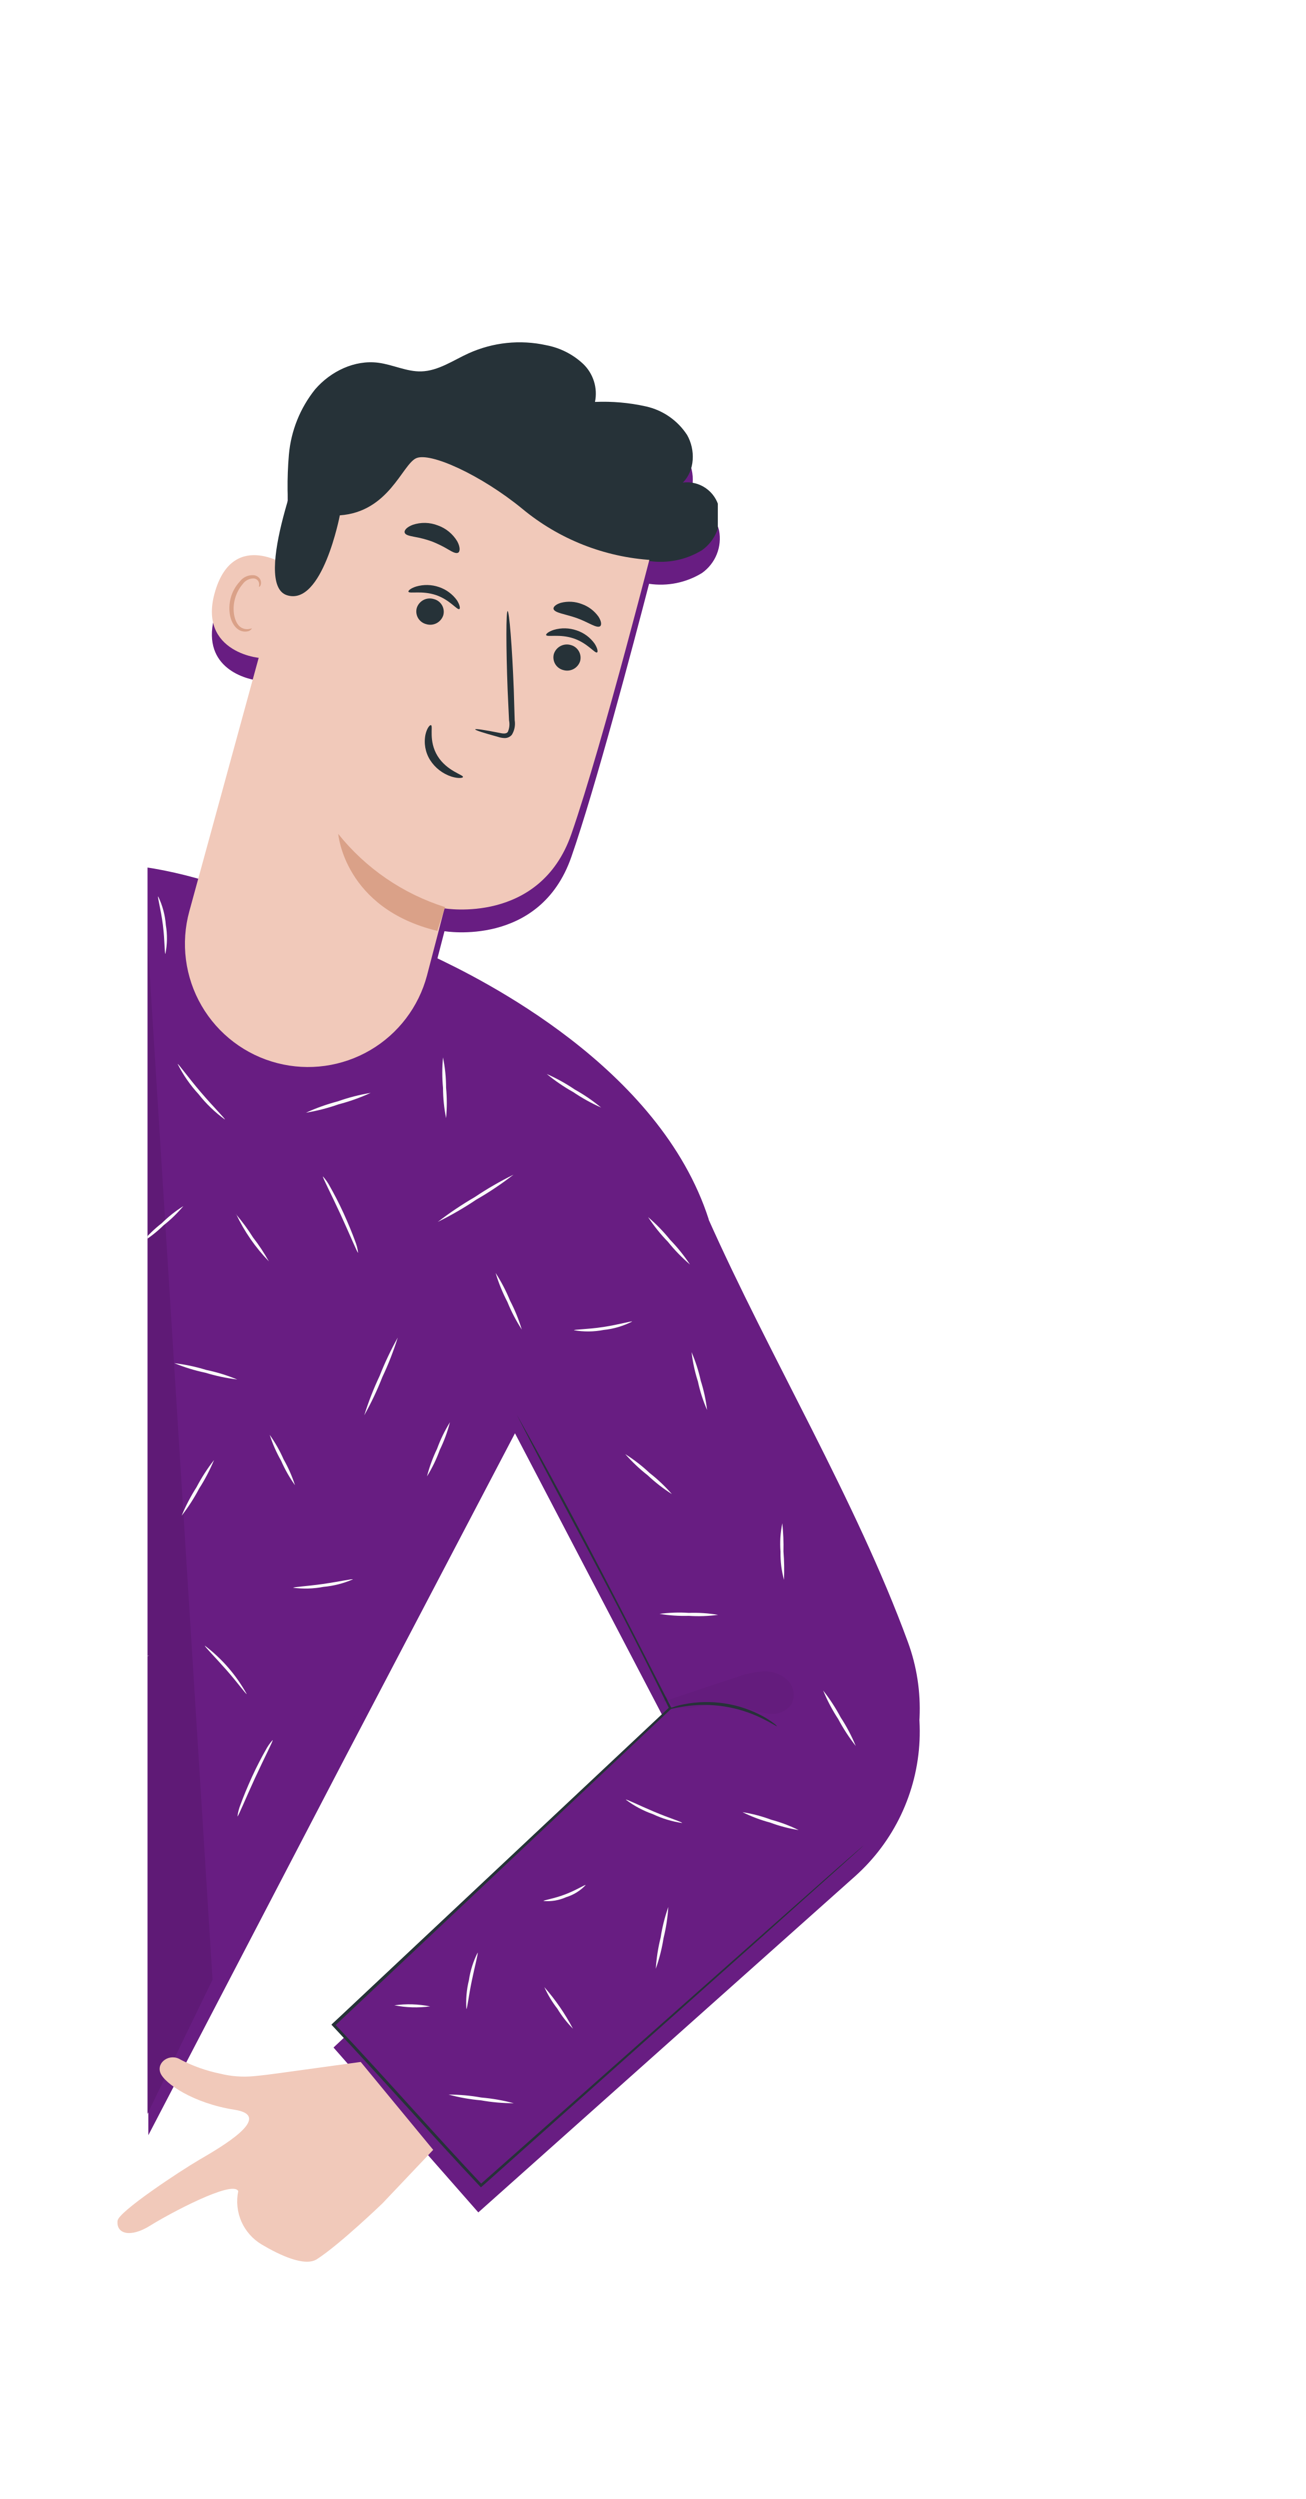 <svg width="229" height="438" viewBox="0 0 229 438" fill="none" xmlns="http://www.w3.org/2000/svg">
<g clip-path="url(#clip0_1598_9445)">
<g filter="url(#filter0_d_1598_9445)">
<path d="M50.808 92.15C50.349 88.005 50.298 83.825 50.658 79.67C51.032 75.49 52.632 71.513 55.258 68.24C57.988 65.08 62.188 63.05 66.318 63.58C67.38 63.717 68.421 64.013 69.457 64.309C70.921 64.726 72.376 65.141 73.868 65.1C76.097 65.033 78.089 64 80.077 62.969C80.764 62.612 81.452 62.256 82.148 61.94C86.421 60 91.207 59.498 95.788 60.51C98.203 60.965 100.44 62.095 102.238 63.77C103.124 64.615 103.781 65.671 104.147 66.84C104.512 68.008 104.575 69.25 104.328 70.45C107.333 70.32 110.342 70.586 113.278 71.24C116.239 71.903 118.822 73.698 120.478 76.24C121.968 78.85 121.858 82.48 119.728 84.59C121.147 84.404 122.584 84.752 123.759 85.567C124.935 86.383 125.765 87.606 126.088 89C126.354 90.397 126.212 91.841 125.68 93.16C125.149 94.479 124.249 95.618 123.088 96.44C120.312 98.139 117.028 98.808 113.81 98.331C110.986 109.219 104.422 134.041 100.178 146.22C94.648 162.09 77.938 159.22 77.938 159.22C77.938 159.22 77.025 162.773 75.775 167.549L75.808 167.56C84.318 171.56 115.688 187.01 124.278 213.75L124.243 213.741C128.589 223.467 133.541 233.201 138.505 242.958C146.074 257.835 153.671 272.767 159.193 287.812C160.751 292.057 161.447 296.57 161.239 301.088C161.031 305.605 159.925 310.035 157.984 314.119C156.043 318.204 153.307 321.86 149.936 324.874L83.87 383.797L58.48 354.896L117.548 299.376L90.298 247.227L59.928 305.18L25.248 371.73L-17.372 351.73L-63.422 328.18L-33.962 271.9L-15.652 208.9C-28.592 217.48 -52.602 229.17 -81.352 223.07C-112.492 216.45 -97.542 99 -97.542 99L-63.322 98.12L-59.912 180.93L-21.232 163.85L-21.132 164C-18.802 163 -16.762 162 -15.682 161.45C3.131 151.186 16.258 148.859 34.762 154.019L45.359 115.306C42.66 114.985 34.987 112.753 37.738 103.6C40.421 94.674 47.267 97.419 49.858 98.871L51.684 92.201L50.808 92.15Z" fill="#681D82"/>
</g>
</g>
<g clip-path="url(#clip1_1598_9445)">
<path d="M124.238 213.74L90.768 246.33L59.928 305.18L25.248 371.73L-17.372 351.73L-63.422 328.18L-33.962 271.9L-15.652 208.9C-28.592 217.48 -52.602 229.17 -81.352 223.07C-112.492 216.45 -97.542 99 -97.542 99L-63.322 98.12L-59.912 180.93L-21.232 163.85L-21.132 164C-18.802 163 -16.762 162 -15.682 161.45C5.708 149.78 19.748 148.37 42.698 156.56L75.808 167.56C84.318 171.56 115.688 187.01 124.278 213.75" fill="#681D82"/>
<g opacity="0.3">
<path opacity="0.3" d="M25.098 152.24C29.158 217.16 33.215 282.08 37.268 347L25.268 371.74L25.098 152.24Z" fill="black"/>
</g>
<path d="M62.798 219.59C62.658 219.65 61.428 216.59 59.728 212.9C58.028 209.21 56.488 206.28 56.628 206.21C57.115 206.752 57.532 207.353 57.868 208C58.528 209.16 59.398 210.8 60.248 212.66C61.098 214.52 61.788 216.23 62.248 217.49C62.523 218.163 62.708 218.869 62.798 219.59V219.59Z" fill="#FAFAFA"/>
<path d="M41.635 318.38C41.775 318.44 43.005 315.38 44.705 311.69C46.405 308 47.945 305.07 47.805 305C47.317 305.542 46.9 306.143 46.565 306.79C45.905 307.95 45.035 309.59 44.185 311.45C43.335 313.31 42.645 315.02 42.185 316.28C41.91 316.953 41.725 317.659 41.635 318.38V318.38Z" fill="#FAFAFA"/>
<path d="M90.038 205.9C87.976 207.504 85.804 208.961 83.538 210.26C81.368 211.717 79.103 213.026 76.758 214.18C78.83 212.591 81.001 211.134 83.258 209.82C85.428 208.364 87.693 207.055 90.038 205.9V205.9Z" fill="#FAFAFA"/>
<path d="M78.218 196C77.866 194.252 77.685 192.473 77.678 190.69C77.51 188.91 77.51 187.119 77.678 185.34C78.037 187.09 78.218 188.873 78.218 190.66C78.386 192.436 78.386 194.224 78.218 196V196Z" fill="#FAFAFA"/>
<path d="M105.408 194.14C103.697 193.382 102.057 192.472 100.508 191.42C98.869 190.506 97.316 189.445 95.868 188.25C97.584 189.007 99.227 189.917 100.778 190.97C102.415 191.883 103.965 192.944 105.408 194.14V194.14Z" fill="#FAFAFA"/>
<path d="M63.868 248.08C64.607 245.714 65.509 243.402 66.568 241.16C67.474 238.854 68.537 236.612 69.748 234.45C69.007 236.816 68.105 239.128 67.048 241.37C66.145 243.678 65.082 245.92 63.868 248.08V248.08Z" fill="#FAFAFA"/>
<path d="M51.728 260.34C50.767 258.995 49.95 257.554 49.288 256.04C48.465 254.6 47.795 253.079 47.288 251.5C48.249 252.845 49.066 254.286 49.728 255.8C50.551 257.24 51.221 258.761 51.728 260.34V260.34Z" fill="#FAFAFA"/>
<path d="M61.868 276.84C60.235 277.547 58.5 277.989 56.728 278.15C54.978 278.487 53.185 278.541 51.418 278.31C51.418 278.16 53.778 278.05 56.648 277.64C59.518 277.23 61.868 276.69 61.868 276.84Z" fill="#FAFAFA"/>
<path d="M74.868 258.79C75.296 257.119 75.889 255.494 76.638 253.94C77.23 252.317 77.987 250.758 78.898 249.29C78.469 250.962 77.873 252.587 77.118 254.14C76.532 255.764 75.778 257.323 74.868 258.79Z" fill="#FAFAFA"/>
<path d="M43.258 296.93C43.128 297.01 41.658 294.93 39.638 292.65C37.618 290.37 35.818 288.57 35.928 288.46C38.931 290.746 41.427 293.63 43.258 296.93V296.93Z" fill="#FAFAFA"/>
<path d="M37.528 255.92C36.81 257.662 35.937 259.335 34.918 260.92C34.04 262.596 33.013 264.189 31.848 265.68C32.569 263.94 33.443 262.267 34.458 260.68C35.335 259.004 36.363 257.41 37.528 255.92V255.92Z" fill="#FAFAFA"/>
<path d="M41.608 241.8C39.714 241.572 37.843 241.177 36.018 240.62C34.151 240.227 32.323 239.665 30.558 238.94C32.453 239.163 34.325 239.558 36.148 240.12C38.016 240.51 39.844 241.073 41.608 241.8V241.8Z" fill="#FAFAFA"/>
<path d="M41.368 212.82C42.468 214.104 43.47 215.468 44.368 216.9C45.398 218.229 46.328 219.633 47.148 221.1C44.792 218.675 42.852 215.878 41.408 212.82H41.368Z" fill="#FAFAFA"/>
<path d="M32.158 211.4C31.125 212.638 29.966 213.764 28.698 214.76C27.541 215.891 26.267 216.897 24.898 217.76C25.924 216.519 27.084 215.395 28.358 214.41C29.513 213.273 30.787 212.264 32.158 211.4V211.4Z" fill="#FAFAFA"/>
<path d="M39.428 196.23C37.69 194.967 36.135 193.47 34.808 191.78C33.35 190.198 32.118 188.421 31.148 186.5C31.278 186.42 32.918 188.76 35.208 191.44C37.498 194.12 39.538 196.12 39.428 196.23Z" fill="#FAFAFA"/>
<path d="M64.998 191.56C63.195 192.393 61.321 193.062 59.398 193.56C57.526 194.224 55.598 194.719 53.638 195.04C55.449 194.217 57.326 193.548 59.248 193.04C61.118 192.378 63.042 191.883 64.998 191.56V191.56Z" fill="#FAFAFA"/>
<path d="M28.998 167.2C28.838 167.2 28.908 164.91 28.558 162.13C28.208 159.35 27.558 157.13 27.738 157.13C28.495 158.697 28.95 160.394 29.078 162.13C29.366 163.81 29.339 165.53 28.998 167.2V167.2Z" fill="#FAFAFA"/>
<path d="M26.158 290.14C23.955 291.571 21.66 292.858 19.288 293.99C16.998 295.276 14.622 296.406 12.178 297.37C14.383 295.944 16.678 294.661 19.048 293.53C21.34 292.242 23.715 291.11 26.158 290.14V290.14Z" fill="#FAFAFA"/>
<path d="M50.808 92.15C50.349 88.005 50.298 83.825 50.658 79.67C51.032 75.49 52.632 71.513 55.258 68.24C57.988 65.08 62.188 63.05 66.318 63.58C68.878 63.91 71.318 65.17 73.868 65.1C76.868 65.01 79.438 63.17 82.148 61.94C86.421 60 91.207 59.498 95.788 60.51C98.203 60.965 100.44 62.095 102.238 63.77C103.124 64.615 103.781 65.671 104.147 66.84C104.512 68.008 104.575 69.25 104.328 70.45C107.333 70.32 110.342 70.586 113.278 71.24C116.239 71.903 118.822 73.698 120.478 76.24C121.968 78.85 121.858 82.48 119.728 84.59C121.147 84.404 122.584 84.752 123.759 85.567C124.935 86.383 125.765 87.606 126.088 89C126.354 90.397 126.212 91.841 125.68 93.16C125.149 94.479 124.249 95.618 123.088 96.44C120.292 98.152 116.979 98.818 113.738 98.32C110.958 97.79 107.738 97.01 105.508 95.32" fill="#263238"/>
<path d="M48.638 186.35C54.151 187.768 60.001 186.951 64.914 184.076C69.826 181.201 73.404 176.501 74.868 171C76.558 164.59 77.938 159.22 77.938 159.22C77.938 159.22 94.648 162.09 100.178 146.22C105.708 130.35 115.178 93.01 115.178 93.01C107.453 86.1 98.023 81.377 87.862 79.329C77.701 77.281 67.177 77.982 57.378 81.36L54.378 82.36L33.198 159.73C32.439 162.492 32.238 165.378 32.605 168.218C32.973 171.059 33.902 173.798 35.34 176.276C36.777 178.754 38.693 180.921 40.976 182.65C43.259 184.38 45.864 185.638 48.638 186.35V186.35Z" fill="#F1C9BA"/>
<path d="M78.038 159C70.661 156.675 64.141 152.209 59.308 146.17C59.308 146.17 60.368 159.24 76.688 163.17L78.038 159Z" fill="#DAA188"/>
<path d="M50.868 99.51C50.638 99.3 41.038 92.62 37.738 103.6C34.438 114.58 46.138 115.6 46.258 115.31C46.378 115.02 50.868 99.51 50.868 99.51Z" fill="#F1C9BA"/>
<path d="M44.148 110.14C44.148 110.14 43.908 110.22 43.548 110.27C43.035 110.328 42.519 110.184 42.108 109.87C41.108 109.1 40.648 106.96 41.198 104.97C41.449 104.02 41.91 103.138 42.548 102.39C42.759 102.085 43.04 101.836 43.367 101.662C43.694 101.488 44.058 101.394 44.428 101.39C44.671 101.388 44.906 101.474 45.09 101.632C45.274 101.79 45.394 102.01 45.428 102.25C45.488 102.6 45.348 102.8 45.428 102.84C45.508 102.88 45.728 102.72 45.768 102.24C45.79 101.953 45.712 101.667 45.548 101.43C45.43 101.269 45.28 101.133 45.109 101.03C44.937 100.927 44.746 100.859 44.548 100.83C44.072 100.783 43.592 100.859 43.154 101.052C42.716 101.245 42.335 101.547 42.048 101.93C41.294 102.74 40.748 103.722 40.458 104.79C39.868 107.02 40.378 109.43 41.828 110.37C42.097 110.543 42.4 110.654 42.717 110.693C43.034 110.733 43.355 110.701 43.658 110.6C44.048 110.4 44.178 110.18 44.148 110.14Z" fill="#DAA188"/>
<path d="M101.718 115.9C101.525 116.491 101.109 116.984 100.558 117.274C100.007 117.563 99.365 117.626 98.768 117.45C98.472 117.376 98.194 117.243 97.95 117.059C97.706 116.876 97.501 116.646 97.347 116.382C97.194 116.119 97.094 115.827 97.055 115.524C97.015 115.222 97.037 114.914 97.118 114.62C97.311 114.028 97.727 113.534 98.278 113.243C98.828 112.952 99.47 112.886 100.068 113.06C100.364 113.135 100.643 113.269 100.887 113.453C101.131 113.638 101.336 113.869 101.489 114.133C101.643 114.398 101.742 114.69 101.782 114.994C101.821 115.297 101.799 115.605 101.718 115.9V115.9Z" fill="#263238"/>
<path d="M104.688 114.36C104.308 114.56 103.018 112.72 100.568 111.9C98.118 111.08 95.928 111.71 95.768 111.32C95.678 111.15 96.148 110.71 97.118 110.4C98.429 110.014 99.828 110.049 101.118 110.5C102.39 110.921 103.494 111.738 104.268 112.83C104.798 113.66 104.868 114.28 104.688 114.36Z" fill="#263238"/>
<path d="M77.728 107.84C77.535 108.443 77.111 108.945 76.549 109.238C75.987 109.53 75.333 109.588 74.728 109.4C74.432 109.325 74.154 109.193 73.91 109.009C73.666 108.826 73.461 108.596 73.307 108.332C73.154 108.068 73.054 107.777 73.015 107.474C72.975 107.171 72.997 106.864 73.078 106.57C73.172 106.27 73.325 105.992 73.527 105.752C73.729 105.511 73.976 105.313 74.255 105.168C74.533 105.023 74.838 104.935 75.151 104.907C75.463 104.88 75.779 104.915 76.078 105.01C76.374 105.084 76.652 105.217 76.896 105.4C77.14 105.583 77.345 105.814 77.499 106.077C77.653 106.341 77.752 106.633 77.791 106.935C77.831 107.238 77.809 107.545 77.728 107.84V107.84Z" fill="#263238"/>
<path d="M80.538 106.76C80.158 106.97 78.868 105.12 76.428 104.3C73.988 103.48 71.788 104.11 71.618 103.72C71.538 103.55 71.998 103.11 72.968 102.81C74.279 102.424 75.677 102.456 76.968 102.9C78.241 103.324 79.347 104.139 80.128 105.23C80.648 106.06 80.728 106.68 80.538 106.76Z" fill="#263238"/>
<path d="M83.328 127.84C83.328 127.7 84.968 127.94 87.528 128.45C88.178 128.6 88.808 128.67 89.048 128.28C89.324 127.652 89.398 126.953 89.258 126.28C89.178 124.57 89.098 122.78 89.008 120.91C88.718 113.3 88.728 107.12 89.008 107.11C89.288 107.1 89.798 113.27 90.088 120.88C90.148 122.75 90.198 124.54 90.248 126.25C90.392 127.133 90.215 128.038 89.748 128.8C89.585 128.991 89.38 129.142 89.15 129.241C88.919 129.34 88.668 129.384 88.418 129.37C88.043 129.352 87.673 129.281 87.318 129.16C84.868 128.48 83.288 128 83.328 127.84Z" fill="#263238"/>
<path d="M75.578 127.12C75.978 127.23 75.098 129.88 76.728 132.52C78.358 135.16 81.288 135.82 81.178 136.19C81.178 136.37 80.378 136.5 79.178 136.13C77.619 135.627 76.284 134.594 75.408 133.21C74.576 131.878 74.29 130.277 74.608 128.74C74.868 127.6 75.398 127 75.578 127.12Z" fill="#263238"/>
<path d="M105.228 109.77C104.618 110.18 103.128 109.04 101.118 108.33C99.108 107.62 97.258 107.45 97.058 106.74C96.978 106.4 97.438 105.93 98.358 105.66C99.571 105.35 100.851 105.426 102.018 105.88C103.201 106.3 104.224 107.075 104.948 108.1C105.468 108.91 105.508 109.56 105.228 109.77Z" fill="#263238"/>
<path d="M80.328 96.88C79.958 97.081 79.328 96.751 78.608 96.32C77.692 95.772 76.732 95.3 75.738 94.91C74.728 94.547 73.687 94.272 72.628 94.091C71.778 93.921 71.118 93.79 70.968 93.391C70.818 92.99 71.298 92.391 72.378 91.99C73.812 91.508 75.37 91.547 76.778 92.1C78.202 92.606 79.404 93.593 80.178 94.891C80.728 95.91 80.678 96.691 80.328 96.88Z" fill="#263238"/>
<path d="M114.348 98.17C105.99 97.671 98.01 94.518 91.568 89.17C84.388 83.29 75.398 79.17 72.948 80.33C70.498 81.49 68.168 89.73 59.588 90.33C59.588 90.33 56.528 106.33 50.308 104.33C44.088 102.33 53.648 78.56 53.648 78.56L70.868 74.6L88.548 75.25L104.418 78.85L118.148 86.74L114.348 98.17Z" fill="#263238"/>
</g>
<g filter="url(#filter1_d_1598_9445)">
<path d="M67.072 382.204L75.959 372.83L63.248 357.423L48.952 359.387C47.621 359.572 46.132 359.764 44.448 359.923C42.482 360.103 40.499 359.95 38.584 359.47C36.183 358.98 33.862 358.16 31.686 357.033C29.799 355.815 27.406 357.453 28.12 359.332C28.835 361.21 33.956 364.686 41.121 365.801C48.286 366.916 38.49 372.494 34.947 374.57C31.403 376.646 20.806 383.664 20.616 385.245C20.339 387.555 22.845 388.292 26.303 386.131C29.76 383.97 40.682 378.144 41.752 380.027L41.773 380.083C41.4 381.876 41.597 383.741 42.336 385.416C43.076 387.092 44.321 388.494 45.897 389.427C49.006 391.272 53.446 393.381 55.581 391.99C59.594 389.404 67.072 382.204 67.072 382.204Z" fill="#F1C9BA"/>
</g>
<path d="M58.48 354.896L83.87 383.797L149.936 324.874C153.307 321.86 156.043 318.204 157.984 314.119C159.925 310.035 161.031 305.605 161.239 301.088C161.447 296.57 160.751 292.057 159.193 287.812C150.02 262.818 135.12 238.137 124.135 213.5L89.135 245L117.548 299.376L58.48 354.896Z" fill="#681D82"/>
<path d="M151.405 323.478L151.096 323.786L150.153 324.653L146.468 327.977L132.615 340.379L84.508 383.248L84.325 383.399L84.16 383.233C76.002 374.578 67.474 364.861 58.286 355.074L58.113 354.89L58.293 354.707L59.932 353.178L117.368 299.25L117.363 299.55C106.635 277.5 97.135 261 90.635 248C101.635 267.5 111.135 286.5 117.663 299.246L117.82 299.393L117.659 299.545L60.309 353.588L58.674 355.126L58.681 354.76C67.882 364.551 76.392 374.277 84.536 382.927L84.187 382.912L132.428 340.19L146.401 327.832L150.137 324.572L151.107 323.737L151.405 323.478Z" fill="#263238"/>
<path d="M91.495 233.051C90.496 231.518 89.648 229.892 88.962 228.196C88.114 226.575 87.424 224.876 86.902 223.122C87.895 224.658 88.743 226.284 89.434 227.977C90.278 229.601 90.968 231.299 91.495 233.051V233.051Z" fill="#FAFAFA"/>
<path d="M120.984 221.648C119.57 220.446 118.275 219.112 117.114 217.665C115.82 216.334 114.656 214.885 113.635 213.335C115.047 214.539 116.343 215.872 117.505 217.318C118.798 218.649 119.963 220.098 120.984 221.648V221.648Z" fill="#FAFAFA"/>
<path d="M110.843 231.644C109.284 232.44 107.591 232.94 105.85 233.117C104.131 233.452 102.365 233.47 100.64 233.169C100.645 233.012 102.967 233.029 105.776 232.6C108.586 232.171 110.789 231.504 110.843 231.644Z" fill="#FAFAFA"/>
<path d="M123.984 247.154C123.277 245.545 122.737 243.867 122.374 242.148C121.834 240.473 121.461 238.748 121.259 237C121.958 238.616 122.498 240.296 122.874 242.015C123.409 243.689 123.781 245.41 123.984 247.154V247.154Z" fill="#FAFAFA"/>
<path d="M117.815 261.894C116.291 260.928 114.863 259.817 113.549 258.579C112.131 257.472 110.82 256.234 109.635 254.881C111.163 255.844 112.595 256.953 113.91 258.192C115.329 259.297 116.637 260.537 117.815 261.894V261.894Z" fill="#FAFAFA"/>
<path d="M125.916 283.057C124.212 283.287 122.49 283.345 120.774 283.232C119.054 283.282 117.333 283.167 115.635 282.888C117.341 282.653 119.067 282.593 120.786 282.709C122.503 282.648 124.222 282.765 125.916 283.057V283.057Z" fill="#FAFAFA"/>
<path d="M137.174 267C137.349 268.648 137.417 270.306 137.377 271.964C137.511 273.613 137.541 275.27 137.468 276.924C137.026 275.315 136.82 273.651 136.857 271.984C136.725 270.316 136.832 268.638 137.174 267V267Z" fill="#FAFAFA"/>
<path d="M150.052 306.045C148.886 304.562 147.855 302.978 146.969 301.312C145.934 299.735 145.053 298.061 144.338 296.315C145.504 297.799 146.535 299.383 147.42 301.048C148.456 302.626 149.337 304.299 150.052 306.045V306.045Z" fill="#FAFAFA"/>
<path d="M140.043 320.779C138.33 320.514 136.649 320.073 135.027 319.464C133.36 319.019 131.742 318.41 130.196 317.643C131.908 317.912 133.589 318.353 135.212 318.959C136.878 319.408 138.495 320.017 140.043 320.779V320.779Z" fill="#FAFAFA"/>
<path d="M117.186 334.251C117.073 336.098 116.793 337.932 116.349 339.728C116.064 341.557 115.608 343.354 114.987 345.096C115.101 343.25 115.386 341.418 115.838 339.623C116.118 337.794 116.57 335.995 117.186 334.251V334.251Z" fill="#FAFAFA"/>
<path d="M119.606 319.546C117.831 319.282 116.104 318.759 114.481 317.994C112.777 317.397 111.176 316.539 109.735 315.452C109.806 315.32 111.948 316.4 114.7 317.562C117.452 318.724 119.63 319.358 119.606 319.546Z" fill="#FAFAFA"/>
<path d="M102.69 330.423C101.753 331.417 100.572 332.15 99.265 332.547C98.021 333.104 96.656 333.333 95.299 333.214C95.281 333.057 97.051 332.833 99.074 332.063C101.097 331.292 102.599 330.3 102.69 330.423Z" fill="#FAFAFA"/>
<path d="M100.44 355.571C99.402 354.522 98.491 353.353 97.728 352.089C96.817 350.925 96.052 349.655 95.449 348.306C97.394 350.522 99.073 352.959 100.449 355.567L100.44 355.571Z" fill="#FAFAFA"/>
<path d="M90.101 368.662C88.175 368.665 86.254 368.496 84.358 368.157C82.427 367.99 80.515 367.65 78.644 367.142C80.571 367.142 82.495 367.314 84.391 367.657C86.32 367.823 88.231 368.159 90.101 368.662V368.662Z" fill="#FAFAFA"/>
<path d="M83.744 342.273C83.886 342.318 83.292 344.487 82.726 347.217C82.16 349.947 81.927 352.159 81.78 352.15C81.662 350.459 81.809 348.759 82.215 347.112C82.464 345.428 82.98 343.794 83.744 342.273V342.273Z" fill="#FAFAFA"/>
<path d="M75.427 351.684C73.338 351.972 71.215 351.908 69.147 351.493C71.236 351.205 73.359 351.269 75.427 351.684V351.684Z" fill="#FAFAFA"/>
<g opacity="0.2">
<path opacity="0.2" d="M116.224 298.324C120.519 296.844 124.828 295.369 129.16 293.993C130.636 293.436 132.183 293.092 133.755 292.969C134.542 292.92 135.331 293.031 136.074 293.295C136.818 293.559 137.5 293.971 138.08 294.505C138.646 295.057 139.014 295.78 139.127 296.563C139.24 297.345 139.091 298.143 138.705 298.833C138.261 299.399 137.678 299.841 137.012 300.114C136.347 300.387 135.621 300.483 134.908 300.391C133.485 300.203 132.084 299.873 130.728 299.405C128.175 298.732 125.51 298.602 122.905 299.024C121.762 299.312 120.582 299.427 119.405 299.365C118.81 299.321 118.244 299.094 117.784 298.714C117.325 298.335 116.994 297.822 116.838 297.247" fill="black"/>
</g>
<path d="M136.246 302.593C136.174 302.626 135.275 302.017 133.648 301.216C129.41 299.124 124.63 298.388 119.958 299.109C118.169 299.386 117.094 299.729 117.065 299.643C117.285 299.489 117.531 299.375 117.791 299.307C118.474 299.066 119.174 298.875 119.885 298.735C122.242 298.268 124.663 298.215 127.039 298.577C129.413 298.934 131.705 299.705 133.811 300.854C134.446 301.206 135.056 301.601 135.637 302.037C135.873 302.183 136.079 302.371 136.246 302.593Z" fill="#263238"/>
<defs>
<filter id="filter0_d_1598_9445" x="-121.129" y="44" width="302.404" height="363.797" filterUnits="userSpaceOnUse" color-interpolation-filters="sRGB">
<feFlood flood-opacity="0" result="BackgroundImageFix"/>
<feColorMatrix in="SourceAlpha" type="matrix" values="0 0 0 0 0 0 0 0 0 0 0 0 0 0 0 0 0 0 127 0" result="hardAlpha"/>
<feOffset dy="4"/>
<feGaussianBlur stdDeviation="10"/>
<feComposite in2="hardAlpha" operator="out"/>
<feColorMatrix type="matrix" values="0 0 0 0 1 0 0 0 0 1 0 0 0 0 1 0 0 0 0.3 0"/>
<feBlend mode="normal" in2="BackgroundImageFix" result="effect1_dropShadow_1598_9445"/>
<feBlend mode="normal" in="SourceGraphic" in2="effect1_dropShadow_1598_9445" result="shape"/>
</filter>
<filter id="filter1_d_1598_9445" x="0.595" y="340.614" width="95.364" height="75.827" filterUnits="userSpaceOnUse" color-interpolation-filters="sRGB">
<feFlood flood-opacity="0" result="BackgroundImageFix"/>
<feColorMatrix in="SourceAlpha" type="matrix" values="0 0 0 0 0 0 0 0 0 0 0 0 0 0 0 0 0 0 127 0" result="hardAlpha"/>
<feOffset dy="4"/>
<feGaussianBlur stdDeviation="10"/>
<feComposite in2="hardAlpha" operator="out"/>
<feColorMatrix type="matrix" values="0 0 0 0 1 0 0 0 0 1 0 0 0 0 1 0 0 0 0.3 0"/>
<feBlend mode="normal" in2="BackgroundImageFix" result="effect1_dropShadow_1598_9445"/>
<feBlend mode="normal" in="SourceGraphic" in2="effect1_dropShadow_1598_9445" result="shape"/>
</filter>
<clipPath id="clip0_1598_9445">
<rect width="203" height="438" fill="white" transform="translate(26)"/>
</clipPath>
<clipPath id="clip1_1598_9445">
<rect width="100" height="312" fill="white" transform="translate(25.868 60)"/>
</clipPath>
</defs>
</svg>
